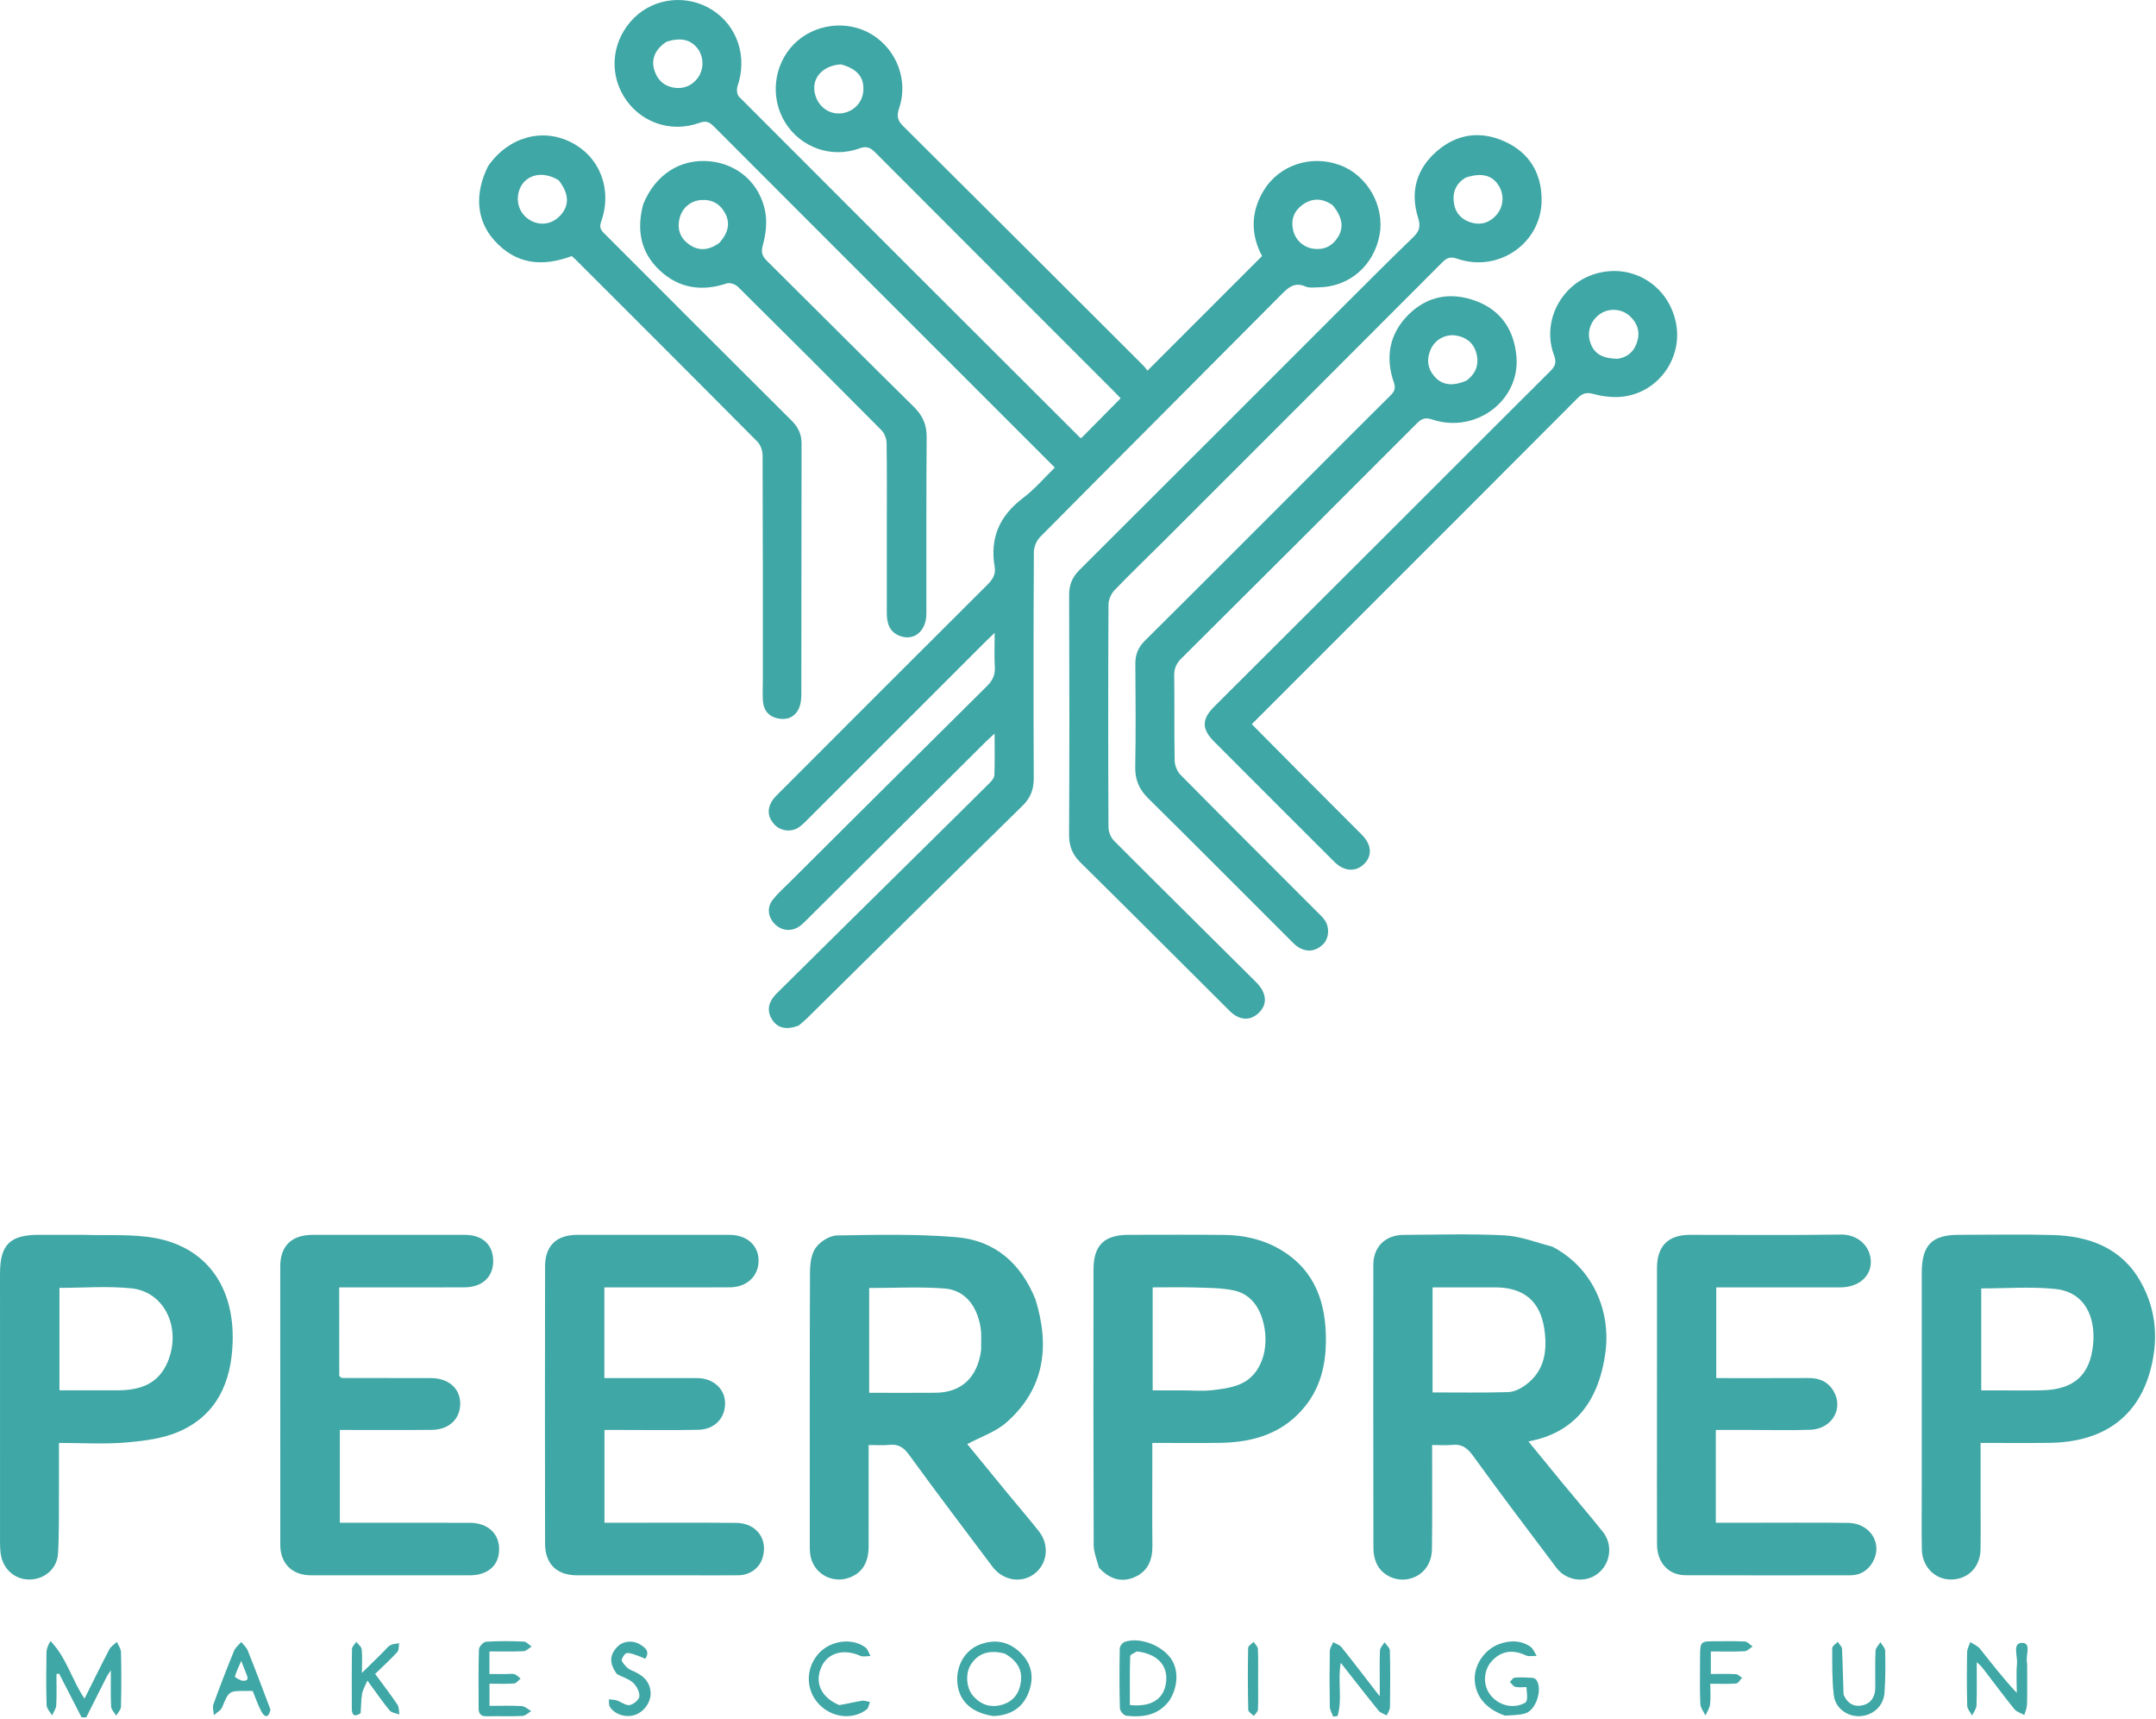 <svg width="1026" height="818" viewBox="0 0 1026 818" fill="none" xmlns="http://www.w3.org/2000/svg">
<path d="M738.776 593.189C758.4 603.52 766.659 624.268 763.956 643.749C760.551 668.292 748.13 681.986 727.342 685.852C732.701 692.406 737.857 698.761 743.067 705.072C749.616 713.006 756.321 720.814 762.747 728.846C767.717 735.058 766.433 744.123 760.235 748.842C754.28 753.376 745.372 752.199 740.716 746.02C727.376 728.317 713.97 710.659 700.996 692.691C698.244 688.881 695.629 687.005 691.018 687.5C688.076 687.816 685.072 687.559 681.532 687.559C681.532 689.394 681.533 690.994 681.532 692.593C681.52 707.418 681.64 722.245 681.441 737.067C681.339 744.659 676.772 750.037 670.049 751.364C664.154 752.527 657.664 749.52 655.111 744.001C654.106 741.827 653.594 739.225 653.589 736.817C653.502 691.842 653.501 646.867 653.545 601.892C653.554 593.241 659.228 587.622 667.972 587.576C683.963 587.492 699.983 586.991 715.933 587.799C723.508 588.182 730.951 591.179 738.776 593.189ZM703.021 612.559C695.936 612.559 688.852 612.559 681.74 612.559C681.74 629.518 681.74 645.909 681.74 662.539C693.863 662.539 705.786 662.741 717.694 662.388C720.452 662.306 723.503 660.811 725.821 659.138C735.23 652.346 736.475 642.42 734.863 632.014C732.852 619.034 725.064 612.712 711.996 612.563C709.336 612.533 706.676 612.559 703.021 612.559Z" fill="#3FA7A5"/>
<path d="M492.775 618.333C499.745 640.854 496.969 660.953 478.922 676.83C473.783 681.352 466.703 683.668 460.291 687.116C466.028 694.126 472.586 702.168 479.178 710.183C484.24 716.339 489.465 722.365 494.399 728.621C499.602 735.22 498.432 744.304 492.034 749.003C485.905 753.506 477.258 752.04 472.286 745.437C458.956 727.732 445.586 710.055 432.551 692.135C429.967 688.584 427.393 687.05 423.14 687.497C420.047 687.822 416.892 687.56 413.368 687.56C413.368 703.93 413.384 719.879 413.361 735.829C413.35 743.553 410.226 748.502 404.073 750.709C395.631 753.736 386.692 748.353 385.56 739.484C385.309 737.511 385.362 735.493 385.361 733.496C385.351 690.836 385.288 648.176 385.463 605.516C385.479 601.525 385.984 596.799 388.151 593.763C390.268 590.799 394.779 587.905 398.286 587.847C417.244 587.533 436.303 587.087 455.159 588.673C473.27 590.197 485.811 600.94 492.775 618.333ZM466.901 642.364C466.835 638.746 467.21 635.056 466.621 631.526C464.85 620.918 458.902 613.785 449.38 613.074C437.517 612.188 425.537 612.861 413.623 612.861C413.623 629.533 413.623 645.943 413.623 662.715C424.332 662.715 434.79 662.791 445.246 662.696C457.477 662.585 465.215 655.481 466.901 642.364Z" fill="#3FA7A5"/>
<path d="M828.543 724.553C845.873 724.555 862.708 724.407 879.539 724.613C890.077 724.742 896.142 734.655 891.199 743.252C888.875 747.295 885.297 749.538 880.57 749.544C854.404 749.573 828.237 749.632 802.071 749.512C793.931 749.474 788.568 743.484 788.544 734.803C788.488 715.303 788.526 695.803 788.526 676.303C788.526 651.97 788.517 627.637 788.53 603.303C788.536 592.964 793.848 587.569 804.071 587.56C828.071 587.539 852.075 587.787 876.069 587.422C884.044 587.301 890.112 592.886 890.292 600.182C890.47 607.416 884.323 612.547 875.801 612.554C857.801 612.568 839.801 612.558 821.801 612.558C820.179 612.558 818.557 612.558 816.736 612.558C816.736 627.047 816.736 641.132 816.736 655.72C831.478 655.72 846.084 655.773 860.688 655.69C865.748 655.661 869.831 657.38 872.461 661.736C877.538 670.148 871.855 679.952 861.441 680.309C851.453 680.651 841.444 680.389 831.444 680.392C826.642 680.393 821.839 680.392 816.531 680.392C816.531 687.968 816.531 695.252 816.531 702.535C816.531 709.679 816.531 716.824 816.531 724.553C820.505 724.553 824.276 724.553 828.543 724.553Z" fill="#3FA7A5"/>
<path d="M39.528 587.547C51.314 587.969 62.843 587.065 73.836 589.083C98.33 593.58 111.583 612.357 110.713 638.716C110.093 657.513 103.333 673.073 85.51 681.026C77.72 684.501 68.589 685.623 59.944 686.356C49.549 687.237 39.023 686.564 28.053 686.564C28.053 694.508 28.094 702.108 28.043 709.706C27.977 719.525 28.187 729.364 27.618 739.155C27.189 746.526 21.043 751.586 13.879 751.561C6.993 751.537 1.403 746.573 0.36 739.45C0.096 737.649 0.017 735.807 0.016 733.984C-0.002 691.34 -0.004 648.695 0.006 606.05C0.009 592.23 4.721 587.547 18.539 587.547C25.369 587.547 32.199 587.547 39.528 587.547ZM55.842 661.548C66.448 661.506 75.413 658.726 79.884 647.809C86.397 631.908 78.361 614.669 62.583 613.02C51.276 611.838 39.747 612.79 28.293 612.79C28.293 629.096 28.293 645.139 28.293 661.548C37.315 661.548 46.1 661.548 55.842 661.548Z" fill="#3FA7A5"/>
<path d="M328.528 749.559C310.202 749.559 292.377 749.567 274.551 749.556C264.974 749.55 259.398 744.161 259.384 734.473C259.32 690.491 259.315 646.509 259.388 602.528C259.404 592.752 264.821 587.578 274.681 587.564C298.837 587.528 322.994 587.539 347.15 587.56C355.469 587.567 361.071 592.628 361 599.968C360.929 607.306 355.318 612.516 347.204 612.541C329.045 612.598 310.886 612.559 292.727 612.559C291.092 612.559 289.456 612.559 287.603 612.559C287.603 627 287.603 641.072 287.603 655.718C296.925 655.718 306.191 655.718 315.457 655.718C320.955 655.718 326.453 655.678 331.95 655.728C339.292 655.795 344.811 660.687 345.042 667.25C345.3 674.562 340.238 680.132 332.342 680.311C319.854 680.594 307.355 680.391 294.86 680.394C292.555 680.395 290.25 680.394 287.657 680.394C287.657 695.099 287.657 709.514 287.657 724.553C289.298 724.553 291.066 724.553 292.833 724.553C311.992 724.554 331.152 724.445 350.309 724.601C360.25 724.682 365.896 732.804 362.675 741.877C361.101 746.309 356.663 749.469 351.518 749.534C344.023 749.629 336.525 749.559 328.528 749.559Z" fill="#3FA7A5"/>
<path d="M162.647 655.667C177.136 655.712 191.134 655.706 205.131 655.722C213.267 655.731 218.811 660.451 219.004 667.49C219.208 674.937 213.875 680.257 205.557 680.349C191.07 680.508 176.58 680.393 161.729 680.393C161.729 695.069 161.729 709.597 161.729 724.553C163.393 724.553 165.018 724.553 166.643 724.553C185.64 724.553 204.637 724.5 223.633 724.577C232.215 724.611 237.709 729.834 237.527 737.465C237.348 745 232.095 749.549 223.483 749.554C198.321 749.568 173.158 749.575 147.996 749.551C139.024 749.542 133.383 743.985 133.375 734.981C133.335 690.822 133.338 646.663 133.371 602.504C133.378 592.854 138.81 587.578 148.685 587.564C172.847 587.528 197.01 587.534 221.173 587.562C229.678 587.572 234.669 592.23 234.701 600.042C234.731 607.58 229.48 612.502 221.044 612.537C202.88 612.61 184.717 612.559 166.553 612.559C164.929 612.559 163.305 612.559 161.416 612.559C161.416 626.832 161.409 640.626 161.447 654.419C161.448 654.822 161.909 655.224 162.647 655.667Z" fill="#3FA7A5"/>
<path d="M914.526 605.701C914.561 592.325 919.354 587.554 932.276 587.554C947.108 587.553 961.949 587.223 976.769 587.639C994.258 588.131 1009.58 593.738 1018.68 609.863C1026.5 623.702 1027.3 638.76 1022.81 653.756C1016.43 675.057 999.938 686.19 975.445 686.532C964.646 686.683 953.844 686.558 942.531 686.558C942.531 697.458 942.531 708.064 942.531 718.671C942.53 724.837 942.623 731.005 942.505 737.169C942.343 745.638 936.619 751.461 928.555 751.557C920.838 751.649 914.702 745.5 914.565 737.167C914.407 727.504 914.526 717.836 914.526 708.17C914.526 674.174 914.526 640.177 914.526 605.701ZM951.074 661.554C958.074 661.553 965.078 661.711 972.072 661.518C986.905 661.109 994.673 654.347 996.074 639.66C997.303 626.788 992.306 614.758 977.964 613.3C966.339 612.118 954.499 613.06 942.838 613.06C942.838 629.219 942.838 645.289 942.838 661.554C945.46 661.554 947.775 661.554 951.074 661.554Z" fill="#3FA7A5"/>
<path d="M522.972 745.914C521.948 742.101 520.472 738.593 520.459 735.081C520.301 691.448 520.326 647.813 520.375 604.18C520.389 592.479 525.455 587.556 537.101 587.553C552.257 587.549 567.413 587.441 582.567 587.592C592.152 587.688 601.338 589.787 609.638 594.774C626.195 604.722 631.18 620.463 630.97 638.554C630.844 649.367 628.414 659.637 621.653 668.405C611.353 681.763 596.991 686.261 580.876 686.526C570.244 686.701 559.606 686.559 548.367 686.559C548.367 690.385 548.367 693.979 548.367 697.573C548.367 710.23 548.27 722.888 548.406 735.544C548.479 742.311 546.184 747.744 539.851 750.462C533.476 753.199 527.842 751.21 522.972 745.914ZM562.035 661.553C567.189 661.551 572.402 662.031 577.48 661.41C582.465 660.801 587.876 660.056 592.105 657.633C601.257 652.391 604.442 639.383 600.695 627.474C598.484 620.45 594.051 615.385 586.894 613.947C580.949 612.752 574.725 612.793 568.616 612.606C561.895 612.4 555.164 612.559 548.54 612.559C548.54 629.24 548.54 645.16 548.54 661.553C552.812 661.553 556.925 661.553 562.035 661.553Z" fill="#3FA7A5"/>
<path d="M380.022 488.014C374.153 490.217 369.988 489.165 367.444 485.153C364.836 481.04 365.424 476.84 369.696 472.606C392.054 450.439 414.486 428.345 436.893 406.226C448.275 394.991 459.676 383.774 471.009 372.489C472.006 371.497 473.166 370.079 473.211 368.821C473.437 362.558 473.314 356.282 473.314 349.033C471.317 350.89 470.008 352.04 468.775 353.266C440.418 381.462 412.072 409.669 383.708 437.858C382.533 439.026 381.319 440.227 379.923 441.087C376.112 443.431 371.593 442.725 368.54 439.5C365.452 436.24 364.891 431.743 367.734 428.132C370.186 425.016 373.211 422.345 376.037 419.532C407.212 388.498 438.369 357.446 469.633 326.503C472.325 323.838 473.659 321.193 473.418 317.367C473.107 312.441 473.342 307.48 473.342 301.1C471.182 303.186 469.935 304.353 468.727 305.56C440.679 333.6 412.637 361.647 384.58 389.678C383.171 391.087 381.761 392.555 380.128 393.668C376.635 396.05 371.615 395.512 368.665 392.456C365.542 389.22 364.936 385.406 367.157 381.478C368.116 379.782 369.659 378.384 371.064 376.978C403.925 344.088 436.781 311.194 469.723 278.386C472.247 275.873 473.992 273.417 473.352 269.724C470.96 255.939 475.735 245.321 486.9 236.907C492.417 232.749 496.984 227.329 501.976 222.484C447.514 168.034 393.535 114.089 339.62 60.078C337.489 57.943 335.884 57.352 332.802 58.466C319.004 63.452 304.256 58.083 296.805 45.784C289.468 33.672 291.563 18.404 301.947 8.31C311.721 -1.192 327.107 -2.724 338.807 4.638C350.926 12.265 355.785 27.052 350.979 40.975C350.475 42.436 350.687 45.017 351.658 45.989C405.675 100.137 459.809 154.168 513.942 208.2C514.153 208.411 514.523 208.461 514.544 208.47C520.803 202.14 526.978 195.895 533.282 189.52C532.746 188.955 531.759 187.862 530.719 186.822C492.662 148.76 454.583 110.719 416.579 72.603C414.252 70.268 412.458 69.345 408.941 70.625C395.644 75.465 381.034 70.174 373.705 58.377C366.367 46.563 368.051 30.984 377.735 21.086C387.358 11.25 403.251 9.258 414.941 16.423C426.794 23.688 432.377 38.351 427.856 51.572C426.596 55.255 427.128 57.358 429.876 60.085C467.959 97.881 505.906 135.814 543.871 173.729C544.807 174.663 545.578 175.764 546.066 176.351C564.387 158.029 582.334 140.081 600.583 121.831C595.35 112.002 594.967 101.321 601.243 90.842C608.66 78.457 624.05 73.415 637.868 78.648C650.776 83.537 658.98 98.04 656.53 111.639C653.865 126.421 642.001 136.625 627.321 136.716C625.326 136.728 623.079 137.117 621.38 136.362C616.313 134.109 613.364 136.504 609.953 139.941C571.689 178.5 533.254 216.889 495.004 255.462C493.278 257.202 492.012 260.255 491.999 262.705C491.808 298.531 491.797 334.36 491.944 370.187C491.966 375.544 490.511 379.558 486.563 383.425C452.29 417.002 418.218 450.784 384.073 484.492C382.891 485.658 381.57 486.682 380.022 488.014ZM634.183 97.636C629.443 94.283 624.546 94.039 619.835 97.445C615.869 100.312 614.262 104.409 615.314 109.275C616.387 114.236 620.32 117.816 625.333 118.397C630.283 118.971 634.148 116.96 636.739 112.781C639.58 108.198 638.817 103.226 634.183 97.636ZM400.157 30.609C390.364 31.291 385.075 38.627 388.519 46.753C390.675 51.84 395.647 54.688 400.921 53.855C406.507 52.973 410.563 48.552 410.862 43.019C411.201 36.744 408.004 32.761 400.157 30.609ZM317.036 19.93C312.111 23.252 309.963 27.671 311.155 32.52C312.318 37.252 315.191 40.513 320.077 41.582C325.14 42.69 329.832 40.642 332.559 36.342C335.031 32.445 334.823 26.866 332.071 23.201C328.793 18.836 323.969 17.626 317.036 19.93Z" fill="#3FA7A5"/>
<path d="M640.161 144.854C651.053 134.041 661.592 123.371 672.405 112.986C675.378 110.131 676.181 107.846 674.856 103.663C670.978 91.418 673.984 80.473 683.678 72.019C693.365 63.572 704.664 62.094 716.277 67.427C727.786 72.711 733.56 82.367 733.631 94.912C733.748 115.533 713.297 129.893 693.496 123.112C690.15 121.966 688.516 122.662 686.286 124.898C642.163 169.14 597.974 213.316 553.78 257.488C546.004 265.26 538.03 272.839 530.421 280.77C528.798 282.462 527.524 285.292 527.512 287.605C527.331 322.928 527.339 358.253 527.5 393.577C527.51 395.761 528.588 398.499 530.118 400.033C552.35 422.326 574.753 444.449 597.08 466.647C598.482 468.04 599.895 469.569 600.782 471.302C602.846 475.332 602.107 479.174 598.771 482.19C595.438 485.204 591.564 485.49 587.736 483.11C586.205 482.158 584.927 480.766 583.631 479.476C560.488 456.436 537.416 433.324 514.172 410.387C510.321 406.586 508.729 402.571 508.756 397.134C508.946 359.145 508.919 321.154 508.779 283.164C508.761 278.3 510.213 274.682 513.672 271.237C555.816 229.257 597.849 187.166 640.161 144.854ZM697.494 84.515C692.542 87.447 690.998 91.996 692.024 97.322C692.918 101.959 696.112 104.869 700.66 106.035C705.298 107.224 709.212 105.692 712.255 102.122C715.74 98.034 715.915 92.161 712.87 87.781C709.754 83.299 704.804 82.088 697.494 84.515Z" fill="#3FA7A5"/>
<path d="M626.055 223.748C638.085 211.719 649.836 199.911 661.676 188.192C663.619 186.268 664.298 184.823 663.262 181.812C659.119 169.773 661.261 158.58 670.391 149.6C679.396 140.743 690.498 138.845 702.265 143.174C714.248 147.583 720.428 156.914 721.624 169.313C723.658 190.396 702.38 206.494 681.664 199.633C678.559 198.605 676.75 198.953 674.404 201.305C637.111 238.693 599.724 275.986 562.273 313.216C559.857 315.618 558.727 317.948 558.782 321.433C558.995 334.924 558.735 348.422 558.997 361.911C559.042 364.223 560.201 367.072 561.82 368.711C583.362 390.517 605.079 412.149 626.744 433.835C628.036 435.128 629.43 436.378 630.453 437.87C632.842 441.352 632.451 446.579 629.535 449.397C626.348 452.478 622.559 453.192 618.56 451.11C617.123 450.362 615.875 449.159 614.709 447.995C591.954 425.279 569.302 402.46 546.421 379.871C542.068 375.573 540.133 371.027 540.242 364.907C540.535 348.586 540.414 332.256 540.295 315.93C540.263 311.495 541.579 308.085 544.82 304.869C571.9 277.998 598.83 250.975 626.055 223.748ZM697.77 181.14C702.498 177.73 704.105 173.106 702.444 167.621C701.019 162.915 697.462 160.281 692.64 159.615C687.725 158.935 682.923 161.621 680.879 166.167C678.799 170.795 679.259 175.235 682.64 179.139C686.168 183.211 691.052 183.958 697.77 181.14Z" fill="#3FA7A5"/>
<path d="M648.293 291.986C630.619 309.66 613.195 327.083 595.699 344.579C603.39 352.337 610.845 359.888 618.335 367.405C628.214 377.319 638.133 387.196 648.012 397.111C652.748 401.865 653.153 407.143 649.157 411.091C645.195 415.005 639.663 414.727 635.03 410.111C615.909 391.062 596.836 371.965 577.775 352.857C571.804 346.872 571.794 342.247 577.849 336.197C604.368 309.699 630.947 283.261 657.475 256.771C684.241 230.045 710.947 203.257 737.764 176.582C740.141 174.218 740.811 172.448 739.518 168.979C733.54 152.944 742.958 134.989 759.441 130.209C776.583 125.237 793.553 135.442 797.442 153.061C801.126 169.753 789.626 186.531 772.497 188.701C767.871 189.287 762.844 188.693 758.323 187.461C754.857 186.516 752.997 187.187 750.654 189.538C716.667 223.654 682.595 257.685 648.293 291.986ZM769.741 170.711C774.961 169.952 778.03 166.805 779.314 161.855C780.465 157.419 778.974 153.643 775.791 150.578C772.068 146.991 766.252 146.442 761.97 149.051C757.53 151.755 755.249 157.062 756.467 161.852C757.985 167.824 761.835 170.576 769.741 170.711Z" fill="#3FA7A5"/>
<path d="M232.273 79.064C241.89 65.176 257.999 60.678 271.869 67.759C285.574 74.757 291.508 90.223 286.031 105.613C284.879 108.849 286.616 110.13 288.326 111.841C317.78 141.3 347.203 170.791 376.741 200.166C379.921 203.329 381.464 206.648 381.453 211.16C381.352 250.819 381.415 290.477 381.34 330.136C381.335 332.564 381.09 335.254 380.038 337.363C378.028 341.393 374.294 342.775 369.912 341.788C365.654 340.829 363.404 337.884 363.07 333.645C362.835 330.664 363.013 327.65 363.013 324.65C363.012 288.658 363.056 252.665 362.907 216.673C362.898 214.474 361.953 211.693 360.445 210.173C331.693 181.192 302.792 152.359 273.918 123.5C273.334 122.916 272.697 122.385 272.098 121.841C258.152 127.073 245.484 125.89 235.169 114.316C226.697 104.809 225.737 92.062 232.273 79.064ZM265.92 85.821C257.916 80.75 249.037 83.276 246.875 91.239C245.383 96.732 247.636 102.206 252.501 104.907C257.433 107.647 263.149 106.583 266.915 102.225C270.974 97.528 270.828 92.207 265.92 85.821Z" fill="#3FA7A5"/>
<path d="M306.121 97.101C311.874 83.078 323.668 75.518 337.463 76.72C350.93 77.893 361.707 87.157 364.2 100.965C365.105 105.98 364.407 111.625 363.035 116.595C362.059 120.131 362.702 121.877 365.03 124.183C388.335 147.278 411.477 170.538 434.858 193.556C439.083 197.716 441.025 202.055 440.974 208.049C440.735 236.03 440.903 264.013 440.846 291.995C440.83 300.345 434.895 305.201 428.098 302.542C423.133 300.599 422.009 296.389 422.015 291.59C422.03 277.599 422.02 263.608 422.02 249.617C422.02 236.625 422.128 223.632 421.908 210.644C421.873 208.611 420.856 206.097 419.432 204.66C396.802 181.833 374.058 159.118 351.217 136.503C350.024 135.323 347.42 134.347 345.987 134.823C334.058 138.788 323.133 137.286 313.935 128.647C304.86 120.123 302.806 109.358 306.121 97.101ZM342.304 115.595C346.61 110.768 347.559 106.214 345.127 101.586C342.716 96.995 338.843 94.814 333.691 95.165C328.641 95.509 324.622 98.925 323.377 103.91C322.175 108.721 323.529 112.935 327.411 115.927C332.001 119.465 336.918 119.444 342.304 115.595Z" fill="#3FA7A5"/>
<path d="M50.86 797.663C47.476 804.392 44.256 810.765 41.035 817.138C40.292 817.129 39.549 817.12 38.806 817.111C35.251 810.195 31.695 803.279 28.139 796.363C27.714 796.412 27.289 796.461 26.864 796.51C26.864 801.473 27.034 806.444 26.768 811.392C26.68 813.038 25.475 814.624 24.78 816.237C23.873 814.604 22.236 812.994 22.183 811.333C21.913 803.022 21.988 794.696 22.114 786.378C22.142 784.568 22.876 782.769 24.026 780.829C31.628 788.678 34.173 799.258 40.22 808.251C44.272 800.15 48.051 792.404 52.048 784.773C52.792 783.352 54.411 782.39 55.626 781.216C56.311 782.862 57.549 784.496 57.587 786.157C57.786 794.805 57.787 803.463 57.573 812.11C57.538 813.532 56.096 814.919 55.304 816.322C54.458 814.914 52.961 813.541 52.882 812.091C52.589 806.732 52.765 801.347 52.765 794.738C51.688 796.328 51.356 796.817 50.86 797.663Z" fill="#3FA7A5"/>
<path d="M472.719 816.523C462.356 814.995 456.423 809.453 455.604 800.885C454.811 792.589 459.265 784.93 466.747 782.312C473.959 779.789 480.394 781.141 485.907 786.699C491.225 792.061 492.046 798.388 489.596 805.049C486.861 812.485 481.063 816.2 472.719 816.523ZM478.15 786.804C470.689 784.824 465.165 786.706 461.798 792.377C459.311 796.567 459.906 803.268 463.033 806.882C466.783 811.216 471.475 812.715 476.916 811.122C481.968 809.644 484.886 806.034 485.738 800.837C486.753 794.646 484.178 790.24 478.15 786.804Z" fill="#3FA7A5"/>
<path d="M964.684 791.626C964.684 798.439 964.775 804.767 964.623 811.089C964.583 812.74 963.785 814.372 963.335 816.013C961.738 815.115 959.687 814.581 958.618 813.256C953.326 806.694 948.301 799.916 943.156 793.235C942.685 792.624 942.026 792.157 940.684 790.904C940.684 798.339 940.828 804.898 940.583 811.443C940.522 813.081 939.211 814.673 938.474 816.286C937.665 814.717 936.202 813.166 936.158 811.576C935.926 803.092 935.968 794.598 936.12 786.111C936.149 784.506 937.105 782.918 937.634 781.322C939.173 782.352 941.082 783.085 942.19 784.462C947.785 791.416 953.172 798.538 959.754 805.502C959.754 800.844 959.417 796.153 959.865 791.539C960.202 788.055 957.577 781.794 962.15 781.705C967.06 781.609 963.664 787.86 964.684 791.626Z" fill="#3FA7A5"/>
<path d="M656.602 801.195C656.602 795.58 656.453 790.411 656.708 785.261C656.772 783.95 658.122 782.702 658.881 781.425C659.764 782.731 661.378 784.019 661.412 785.347C661.638 794.333 661.595 803.328 661.46 812.317C661.44 813.627 660.463 814.922 659.929 816.223C658.609 815.477 656.918 815.032 656.029 813.936C650.083 806.613 644.307 799.152 638.052 791.194C636.456 799.853 638.939 808.463 636.511 816.495C635.825 816.599 635.14 816.702 634.455 816.806C633.888 815.234 632.86 813.67 632.832 812.089C632.672 803.267 632.68 794.439 632.829 785.616C632.853 784.196 633.877 782.793 634.438 781.382C635.778 782.161 637.494 782.639 638.398 783.768C644.288 791.125 650.002 798.624 656.602 807.145C656.602 804.623 656.602 803.136 656.602 801.195Z" fill="#3FA7A5"/>
<path d="M716.251 816.33C707.103 813.243 702.008 807.005 701.786 799.026C701.59 792.015 706.583 784.723 713.565 782.232C718.602 780.435 723.715 780.386 728.282 783.516C729.641 784.447 730.299 786.404 731.278 787.892C729.538 787.842 727.545 788.329 726.101 787.649C719.863 784.713 714.365 785.496 709.908 790.38C706.177 794.467 705.619 800.937 708.598 805.56C711.877 810.65 718.35 813.002 723.786 811.08C726.973 809.952 727.069 809.668 726.389 802.743C724.663 802.743 722.817 803.024 721.124 802.636C720.128 802.409 719.375 801.12 718.513 800.309C719.274 799.586 719.992 798.306 720.804 798.243C723.595 798.027 726.424 798.164 729.228 798.333C729.928 798.376 730.851 798.877 731.227 799.455C734.105 803.892 730.986 813.652 725.926 815.23C722.998 816.143 719.759 816.059 716.251 816.33Z" fill="#3FA7A5"/>
<path d="M556.404 809.267C551.007 816.385 543.676 817.19 535.989 816.385C534.816 816.262 532.978 814.103 532.942 812.844C532.673 803.358 532.699 793.861 532.874 784.372C532.895 783.278 534.19 781.599 535.254 781.231C542.114 778.86 552.384 782.595 557.021 788.883C560.964 794.23 560.792 802.512 556.404 809.267ZM541.01 785.768C539.9 786.515 537.851 787.233 537.827 788.014C537.587 795.777 537.681 803.55 537.681 811.271C547.863 812.367 553.901 808.481 554.904 800.492C555.901 792.54 550.942 786.94 541.01 785.768Z" fill="#3FA7A5"/>
<path d="M241.495 796.519C242.962 796.527 244.071 796.265 244.932 796.613C245.98 797.038 246.82 797.977 247.75 798.694C246.72 799.507 245.737 800.939 244.652 801.021C240.856 801.31 237.024 801.133 232.944 801.133C232.944 804.624 232.944 807.877 232.944 811.673C238.087 811.673 243.201 811.482 248.286 811.789C249.832 811.882 251.295 813.347 252.796 814.184C251.405 814.987 250.045 816.414 248.619 816.482C242.969 816.749 237.296 816.497 231.636 816.632C228.771 816.7 227.754 815.361 227.758 812.743C227.77 803.416 227.626 794.084 227.92 784.766C227.961 783.472 230.064 781.24 231.324 781.158C237.295 780.772 243.311 780.842 249.296 781.092C250.558 781.144 251.761 782.632 252.99 783.458C251.707 784.231 250.453 785.607 249.135 785.671C243.823 785.926 238.492 785.777 232.925 785.777C232.925 789.264 232.925 792.54 232.925 796.519C235.522 796.519 238.275 796.519 241.495 796.519Z" fill="#3FA7A5"/>
<path d="M171.587 815.199C168.625 817.167 167.429 816.033 167.423 813.089C167.406 803.593 167.344 794.096 167.51 784.603C167.53 783.458 168.834 782.336 169.543 781.204C170.44 782.37 171.97 783.465 172.111 784.718C172.479 787.962 172.235 791.276 172.235 796.006C176.266 792.042 179.37 788.995 182.469 785.942C183.537 784.889 184.435 783.539 185.697 782.845C186.921 782.171 188.512 782.164 189.942 781.863C189.684 783.282 189.905 785.139 189.081 786.04C185.834 789.591 182.259 792.841 178.529 796.472C182.237 801.529 185.832 806.2 189.12 811.078C189.943 812.299 189.777 814.187 190.065 815.768C188.481 815.155 186.355 814.989 185.41 813.847C181.95 809.664 178.882 805.155 174.845 799.648C173.787 802.18 172.651 803.969 172.323 805.896C171.825 808.821 171.888 811.841 171.587 815.199Z" fill="#3FA7A5"/>
<path d="M877.318 806.341C879.301 810.851 882.647 812.44 886.788 811.293C890.748 810.197 892.402 806.939 892.416 802.904C892.437 797.085 892.267 791.258 892.534 785.451C892.598 784.056 894.063 782.725 894.884 781.365C895.665 782.731 897.091 784.084 897.118 785.465C897.248 792.101 897.284 798.765 896.806 805.379C896.337 811.857 891.258 816.327 884.946 816.582C879.048 816.821 873.379 812.767 872.658 806.539C871.803 799.154 871.936 791.643 871.929 784.186C871.928 783.193 873.623 782.198 874.533 781.205C875.248 782.325 876.53 783.417 876.587 784.57C876.937 791.689 877.012 798.821 877.318 806.341Z" fill="#3FA7A5"/>
<path d="M128.728 813.5C127.686 817.818 125.834 817.071 124.37 814.324C122.752 811.288 121.652 807.976 120.245 804.586C119.254 804.586 118.267 804.592 117.279 804.585C108.857 804.523 108.975 804.572 105.702 812.359C105.057 813.893 103.11 814.88 101.763 816.119C101.672 814.359 101.03 812.398 101.582 810.87C104.667 802.333 107.958 793.866 111.39 785.462C112.041 783.866 113.645 782.659 114.809 781.272C115.855 782.615 117.277 783.807 117.886 785.325C121.582 794.545 125.093 803.839 128.728 813.5ZM115.137 799.699C117.034 799.828 118.496 799.595 117.47 797.087C116.687 795.175 115.959 793.24 114.804 790.284C113.509 793.309 112.431 795.421 111.804 797.66C111.686 798.08 113.376 799.006 115.137 799.699Z" fill="#3FA7A5"/>
<path d="M399.36 811.318C403.211 810.685 406.657 809.817 410.151 809.253C411.369 809.056 412.708 809.614 413.992 809.827C413.491 811.037 413.335 812.697 412.436 813.387C405.673 818.572 395.566 817.279 389.508 810.641C383.414 803.963 383.338 794.015 389.329 787.051C394.835 780.651 405.213 779.044 411.767 783.807C412.962 784.676 413.43 786.543 414.234 787.949C412.628 787.955 410.79 788.48 409.453 787.884C401.457 784.317 393.872 786.402 390.843 793.259C387.566 800.676 390.709 807.61 399.36 811.318Z" fill="#3FA7A5"/>
<path d="M809.029 788.798C809.087 780.945 809.087 780.942 816.46 780.942C821.114 780.943 825.778 780.783 830.415 781.072C831.661 781.149 832.821 782.607 834.021 783.431C832.75 784.219 831.508 785.623 830.201 785.688C824.949 785.949 819.677 785.796 814.157 785.796C814.157 789.65 814.157 792.901 814.157 796.506C818.156 796.506 822.136 796.386 826.099 796.59C827.1 796.641 828.047 797.73 829.018 798.343C828.092 799.281 827.223 800.949 826.229 801.029C822.296 801.342 818.324 801.157 813.885 801.157C813.885 804.754 814.15 807.891 813.785 810.953C813.567 812.79 812.364 814.509 811.604 816.281C810.746 814.423 809.224 812.592 809.147 810.702C808.853 803.567 809.029 796.412 809.029 788.798Z" fill="#3FA7A5"/>
<path d="M293.563 796.552C289.946 791.477 290.029 787.667 293.57 783.78C296.297 780.786 301.161 780.191 304.914 782.647C307.107 784.081 309.39 785.781 307.067 789.293C305.975 788.821 304.998 788.297 303.959 787.971C302.048 787.373 300.035 786.355 298.196 786.58C297.224 786.698 295.52 789.625 295.9 790.309C296.904 792.116 298.62 793.982 300.494 794.761C305.235 796.73 308.942 799.268 309.578 804.815C310.078 809.181 307.012 814.078 302.614 815.824C298.314 817.53 292.562 815.928 290.222 812.132C289.646 811.198 289.877 809.766 289.738 808.562C291.004 808.726 292.332 808.704 293.524 809.094C295.628 809.782 297.796 811.609 299.664 811.302C301.478 811.004 304.175 808.699 304.271 807.138C304.404 805.001 302.934 802.205 301.257 800.662C299.277 798.84 296.345 798.052 293.563 796.552Z" fill="#3FA7A5"/>
<path d="M598.711 801.549C598.709 805.877 598.848 809.715 598.612 813.531C598.549 814.549 597.342 815.498 596.659 816.478C595.737 815.509 594.035 814.558 594.013 813.569C593.797 803.749 593.781 793.923 593.959 784.102C593.977 783.129 595.656 782.186 596.564 781.229C597.279 782.341 598.566 783.431 598.611 784.57C598.828 790.056 598.71 795.556 598.711 801.549Z" fill="#3FA7A5"/>
</svg>

